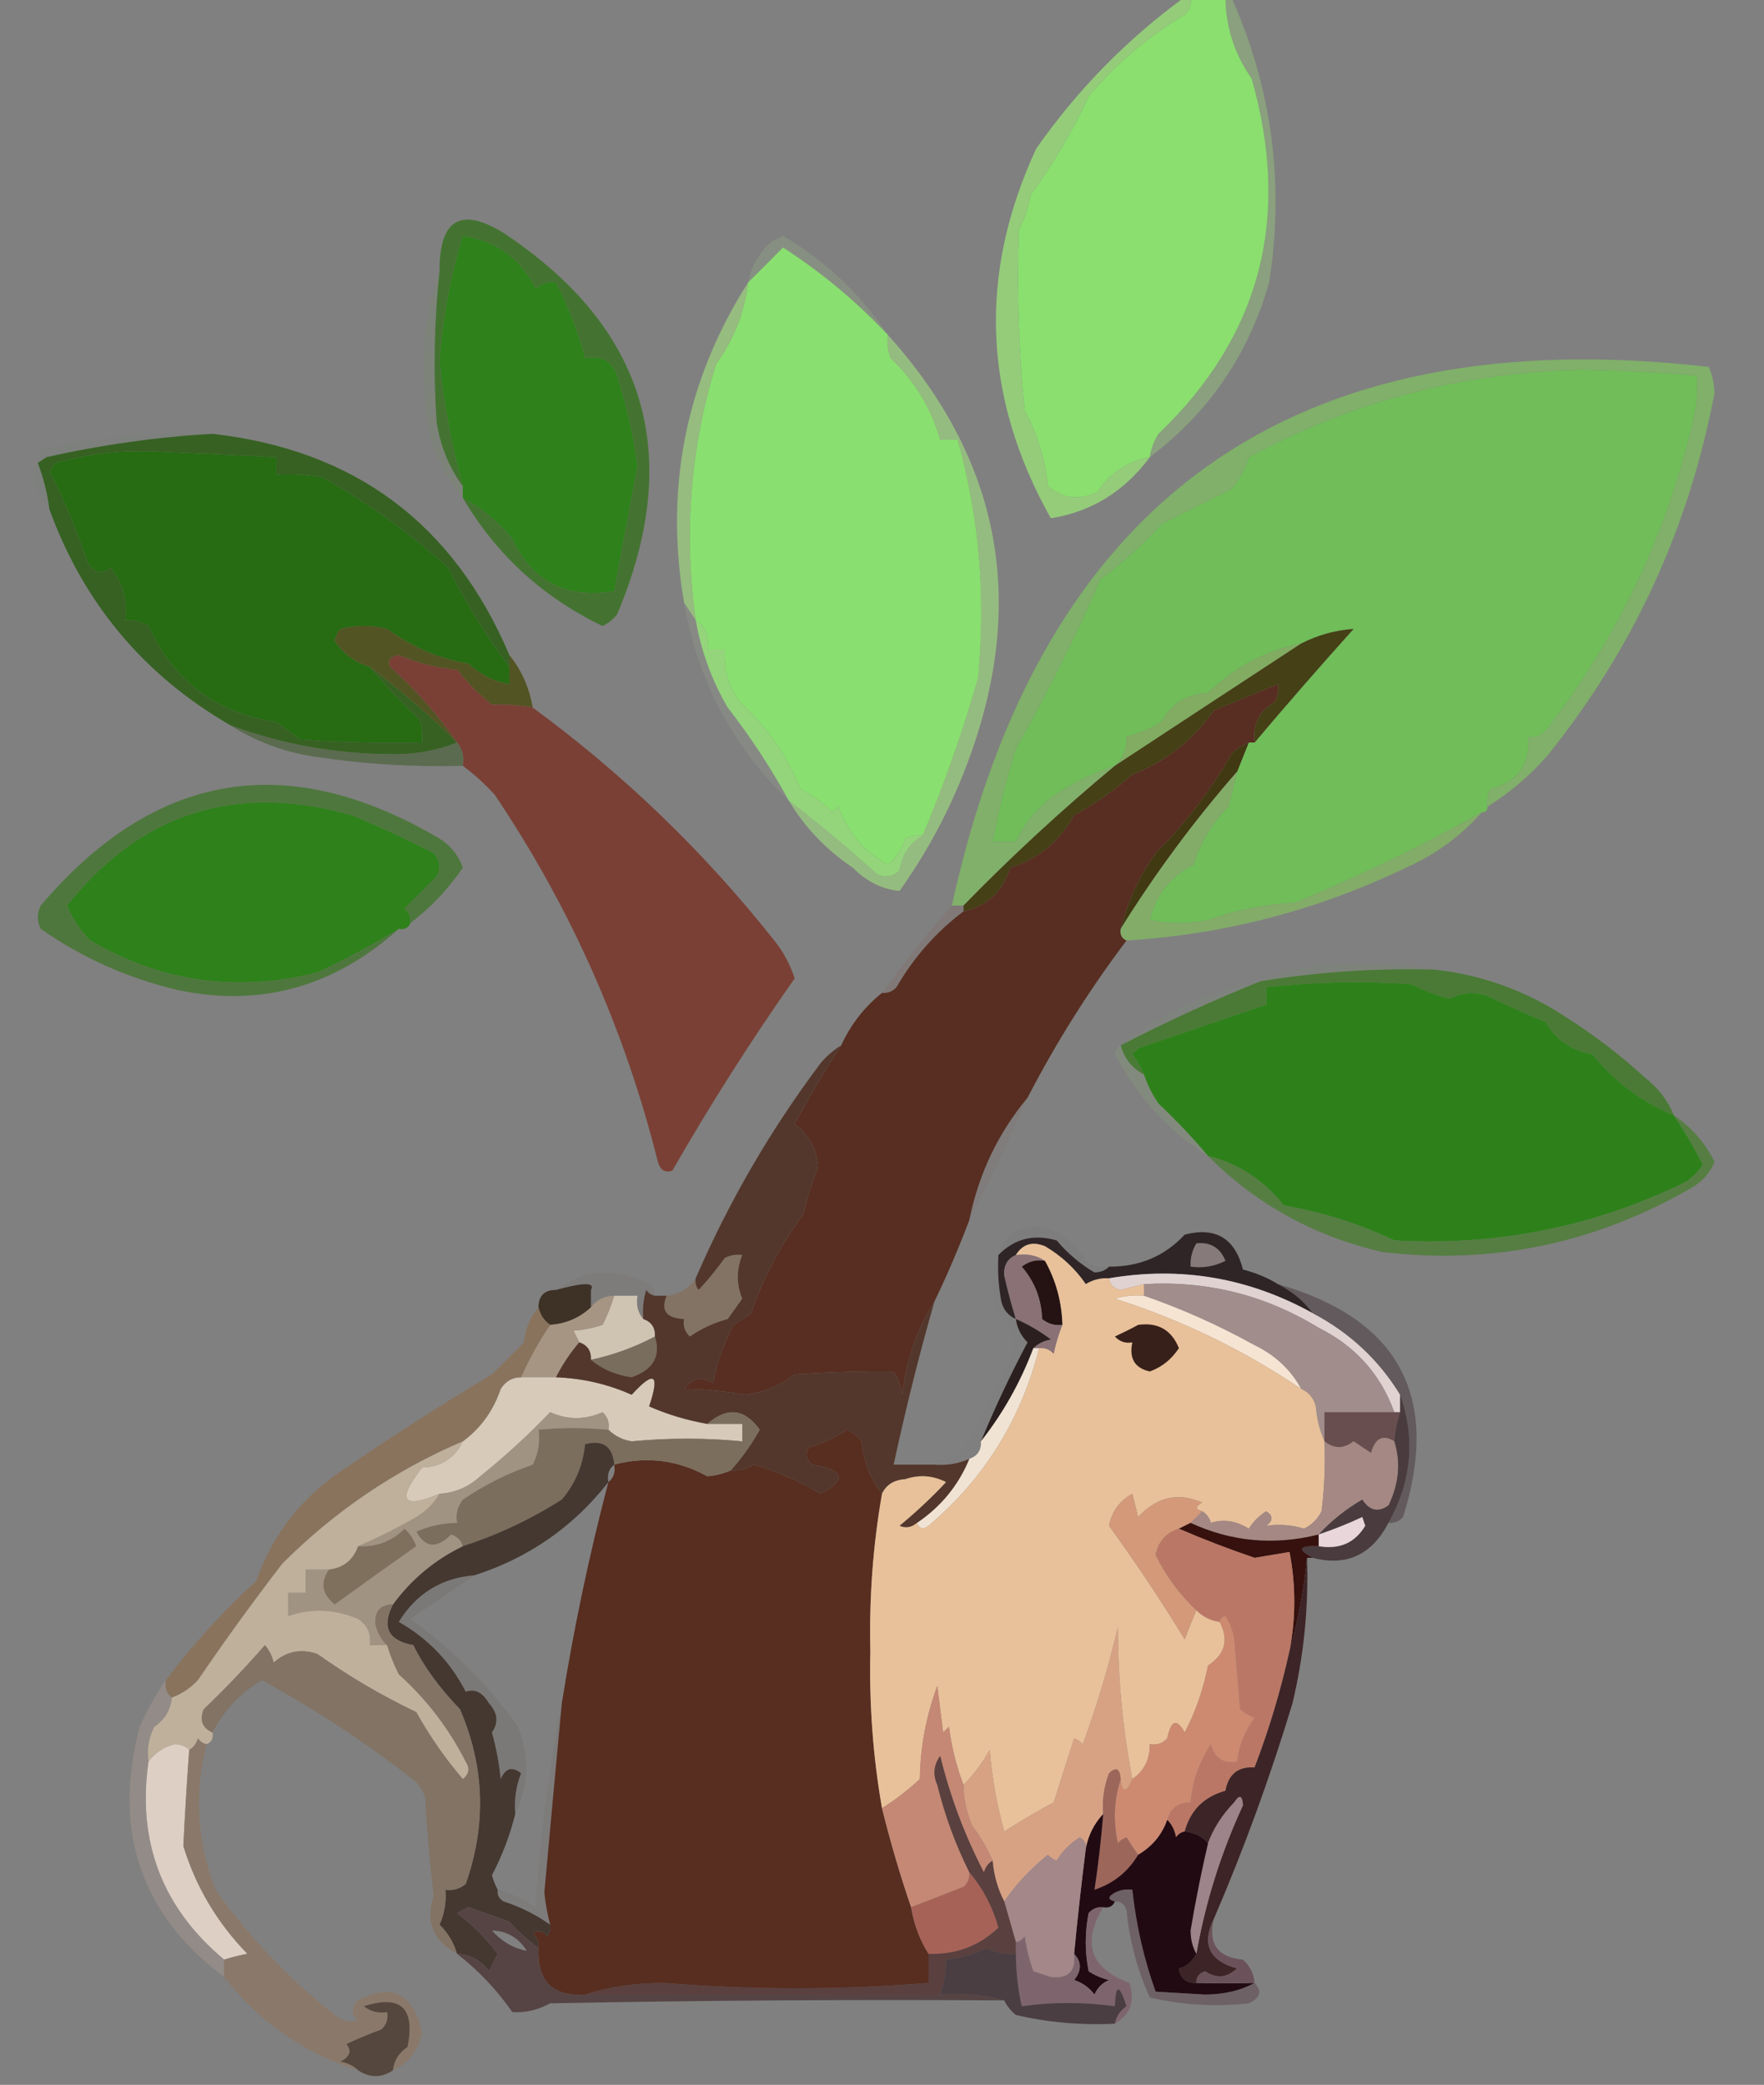 <?xml version="1.0" encoding="UTF-8"?>
<!DOCTYPE svg PUBLIC "-//W3C//DTD SVG 1.1//EN" "http://www.w3.org/Graphics/SVG/1.1/DTD/svg11.dtd">
<svg xmlns="http://www.w3.org/2000/svg" version="1.1" width="303px" height="358px" style="shape-rendering:geometricPrecision; text-rendering:geometricPrecision; image-rendering:optimizeQuality; fill-rule:evenodd; clip-rule:evenodd" xmlns:xlink="http://www.w3.org/1999/xlink">
<rect width="100%" height="100%" fill="#808080" stroke="none"/>
<g><path style="opacity:0.004" fill="#fefffe" d="M 71.5,1.5 C 72.833,2.167 72.833,2.167 71.5,1.5 Z"/></g>
<g><path style="opacity:0.004" fill="#fefffe" d="M 230.5,2.5 C 231.833,3.167 231.833,3.167 230.5,2.5 Z"/></g>
<g><path style="opacity:0.004" fill="#fefffe" d="M 284.5,6.5 C 285.833,7.167 285.833,7.167 284.5,6.5 Z"/></g>
<g><path style="opacity:0.004" fill="#fefffe" d="M 149.5,11.5 C 150.833,12.167 150.833,12.167 149.5,11.5 Z"/></g>
<g><path style="opacity:1" fill="#8adf6f" d="M 204.5,-0.5 C 206.5,-0.5 208.5,-0.5 210.5,-0.5C 210.543,4.597 212.043,9.264 215,13.5C 221.845,37.415 216.512,57.748 199,74.5C 198.209,75.745 197.709,77.078 197.5,78.5C 193.66,79.252 190.66,81.252 188.5,84.5C 185.388,85.983 182.555,85.65 180,83.5C 179.536,78.904 178.203,74.57 176,70.5C 174.959,60.179 174.625,49.846 175,39.5C 175.973,37.608 176.64,35.608 177,33.5C 180.887,28.187 184.221,22.521 187,16.5C 191.766,10.895 197.266,6.228 203.5,2.5C 204.386,1.675 204.719,0.675 204.5,-0.5 Z"/></g>
<g><path style="opacity:0.004" fill="#fefffe" d="M -0.5,13.5 C 0.833,14.167 0.833,14.167 -0.5,13.5 Z"/></g>
<g><path style="opacity:0.004" fill="#fefffe" d="M 299.5,23.5 C 300.833,24.167 300.833,24.167 299.5,23.5 Z"/></g>
<g><path style="opacity:0.471" fill="#95c37b" d="M 210.5,-0.5 C 210.833,-0.5 211.167,-0.5 211.5,-0.5C 218.503,15.187 220.669,31.52 218,48.5C 214.499,60.825 207.666,70.825 197.5,78.5C 197.709,77.078 198.209,75.745 199,74.5C 216.512,57.748 221.845,37.415 215,13.5C 212.043,9.264 210.543,4.597 210.5,-0.5 Z"/></g>
<g><path style="opacity:0.004" fill="#fefffe" d="M 242.5,35.5 C 243.833,36.167 243.833,36.167 242.5,35.5 Z"/></g>
<g><path style="opacity:0.004" fill="#fefffe" d="M 132.5,41.5 C 131.833,40.167 131.833,40.167 132.5,41.5 Z"/></g>
<g><path style="opacity:1" fill="#2e811b" d="M 79.5,85.5 C 79.5,84.833 79.5,84.167 79.5,83.5C 77.579,76.478 76.246,69.311 75.5,62C 76.03,54.649 77.363,47.482 79.5,40.5C 85.182,41.343 89.349,44.343 92,49.5C 93.011,48.663 94.178,48.33 95.5,48.5C 97.614,52.591 99.281,56.925 100.5,61.5C 103.238,60.965 105.072,61.965 106,64.5C 107.614,69.608 108.78,74.775 109.5,80C 108.134,87.16 106.801,94.327 105.5,101.5C 97.23,102.858 91.397,99.858 88,92.5C 85.584,89.577 82.75,87.243 79.5,85.5 Z"/></g>
<g><path style="opacity:0.212" fill="#a1c68b" d="M 152.5,57.5 C 147.072,51.732 141.072,46.732 134.5,42.5C 132.493,44.533 130.493,46.533 128.5,48.5C 129.063,45.705 130.396,43.372 132.5,41.5C 133.15,41.196 133.817,40.863 134.5,40.5C 141.829,44.831 147.829,50.497 152.5,57.5 Z"/></g>
<g><path style="opacity:0.004" fill="#fefffe" d="M 296.5,48.5 C 297.833,49.167 297.833,49.167 296.5,48.5 Z"/></g>
<g><path style="opacity:1" fill="#89df6f" d="M 152.5,57.5 C 152.343,58.873 152.51,60.207 153,61.5C 157.13,65.435 159.963,70.102 161.5,75.5C 162.5,75.5 163.5,75.5 164.5,75.5C 168.232,88.88 169.398,102.547 168,116.5C 165.302,125.847 162.136,134.847 158.5,143.5C 157.448,143.351 156.448,143.517 155.5,144C 154.95,145.845 153.95,147.345 152.5,148.5C 148.413,146.245 145.58,142.912 144,138.5C 143.667,138.833 143.333,139.167 143,139.5C 141.392,137.9 139.559,136.567 137.5,135.5C 135.143,129.714 131.643,124.714 127,120.5C 125.092,117.794 124.259,114.794 124.5,111.5C 123.5,111.5 122.5,111.5 121.5,111.5C 121.88,109.302 121.213,107.635 119.5,106.5C 117.388,91.566 118.555,76.9 123,62.5C 126.058,58.288 127.892,53.622 128.5,48.5C 130.493,46.533 132.493,44.533 134.5,42.5C 141.072,46.732 147.072,51.732 152.5,57.5 Z"/></g>
<g><path style="opacity:1" fill="#95cc7a" d="M 203.5,-0.5 C 203.833,-0.5 204.167,-0.5 204.5,-0.5C 204.719,0.675 204.386,1.675 203.5,2.5C 197.266,6.228 191.766,10.895 187,16.5C 184.221,22.521 180.887,28.187 177,33.5C 176.64,35.608 175.973,37.608 175,39.5C 174.625,49.846 174.959,60.179 176,70.5C 178.203,74.57 179.536,78.904 180,83.5C 182.555,85.65 185.388,85.983 188.5,84.5C 190.66,81.252 193.66,79.252 197.5,78.5C 193.162,84.373 187.496,87.873 180.5,89C 168.82,68.23 167.987,47.064 178,25.5C 185.097,15.386 193.597,6.72 203.5,-0.5 Z"/></g>
<g><path style="opacity:1" fill="#70bd59" d="M 255.5,138.5 C 255.5,139.167 255.167,139.5 254.5,139.5C 244.191,145.285 233.524,150.452 222.5,155C 217.279,155.272 212.279,156.272 207.5,158C 204.167,158.667 200.833,158.667 197.5,158C 198.51,153.657 201.01,150.49 205,148.5C 206.174,144.662 208.174,141.328 211,138.5C 211.505,136.482 212.005,134.482 212.5,132.5C 213.167,130.833 213.833,129.167 214.5,127.5C 214.833,127.5 215.167,127.5 215.5,127.5C 221.041,120.938 226.708,114.438 232.5,108C 229.394,108.206 226.394,109.039 223.5,110.5C 217.411,111.712 212.078,114.545 207.5,119C 203.864,119.15 201.197,120.816 199.5,124C 197.58,125.122 195.58,125.956 193.5,126.5C 193.608,128.514 192.942,130.18 191.5,131.5C 187.588,132.79 183.921,134.623 180.5,137C 177.834,139.145 175.834,141.645 174.5,144.5C 173.167,144.5 171.833,144.5 170.5,144.5C 171.496,139.183 172.829,133.849 174.5,128.5C 179.879,119.075 184.712,109.408 189,99.5C 192.766,96.675 196.266,93.509 199.5,90C 203.526,87.954 207.526,85.954 211.5,84C 212.866,82.4 213.866,80.567 214.5,78.5C 232.27,68.925 251.27,63.925 271.5,63.5C 278.193,63.584 284.859,63.917 291.5,64.5C 291.663,66.857 291.497,69.19 291,71.5C 286.571,91.264 278.071,109.264 265.5,125.5C 264.675,126.386 263.675,126.719 262.5,126.5C 262.876,131.296 260.709,134.296 256,135.5C 255.517,136.448 255.351,137.448 255.5,138.5 Z"/></g>
<g><path style="opacity:0.161" fill="#70955c" d="M 75.5,46.5 C 74.58,55.151 74.413,63.818 75,72.5C 75.644,76.619 77.144,80.285 79.5,83.5C 79.5,84.167 79.5,84.833 79.5,85.5C 75.371,80.707 73.205,75.041 73,68.5C 72.223,60.864 73.056,53.53 75.5,46.5 Z"/></g>
<g><path style="opacity:0.004" fill="#fefffe" d="M 44.5,73.5 C 45.833,74.167 45.833,74.167 44.5,73.5 Z"/></g>
<g><path style="opacity:1" fill="#276b13" d="M 87.5,114.5 C 87.5,115.5 87.5,116.5 87.5,117.5C 84.86,117.046 82.527,115.879 80.5,114C 75.38,113.108 70.714,111.108 66.5,108C 63.833,107.333 61.167,107.333 58.5,108C 57.978,108.561 57.645,109.228 57.5,110C 58.928,112.219 60.928,113.719 63.5,114.5C 66.101,117.604 68.934,120.604 72,123.5C 72.49,124.793 72.657,126.127 72.5,127.5C 65.492,127.666 58.492,127.5 51.5,127C 50.167,126 48.833,125 47.5,124C 37.153,122.483 29.82,116.983 25.5,107.5C 24.264,106.754 22.93,106.421 21.5,106.5C 21.938,103.107 21.105,100.107 19,97.5C 17.413,98.727 16.079,98.394 15,96.5C 13.204,91.091 11.037,85.925 8.5,81C 8.833,80.5 9.167,80 9.5,79.5C 14.869,77.982 20.369,77.315 26,77.5C 33.173,77.79 40.34,78.123 47.5,78.5C 47.5,79.5 47.5,80.5 47.5,81.5C 50.187,81.336 52.854,81.503 55.5,82C 63.198,86.354 70.364,91.521 77,97.5C 80.04,103.606 83.54,109.273 87.5,114.5 Z"/></g>
<g><path style="opacity:0.933" fill="#40722b" d="M 79.5,85.5 C 82.75,87.243 85.584,89.577 88,92.5C 91.397,99.858 97.23,102.858 105.5,101.5C 106.801,94.327 108.134,87.16 109.5,80C 108.78,74.775 107.614,69.608 106,64.5C 105.072,61.965 103.238,60.965 100.5,61.5C 99.281,56.925 97.614,52.591 95.5,48.5C 94.178,48.33 93.011,48.663 92,49.5C 89.349,44.343 85.182,41.343 79.5,40.5C 77.363,47.482 76.03,54.649 75.5,62C 76.246,69.311 77.579,76.478 79.5,83.5C 77.144,80.285 75.644,76.619 75,72.5C 74.413,63.818 74.58,55.151 75.5,46.5C 75.48,37.655 79.147,35.489 86.5,40C 111.038,56.294 117.538,78.128 106,105.5C 105.311,106.357 104.478,107.023 103.5,107.5C 93.23,102.56 85.23,95.227 79.5,85.5 Z"/></g>
<g><path style="opacity:0.09" fill="#68875c" d="M 36.5,74.5 C 27.028,75.03 17.528,76.363 8,78.5C 7.5,78.833 7,79.167 6.5,79.5C 7.482,82.096 8.149,84.762 8.5,87.5C 5.448,84.13 5.115,80.63 7.5,77C 17.061,74.977 26.727,74.143 36.5,74.5 Z"/></g>
<g><path style="opacity:0.814" fill="#9bc97f" d="M 128.5,48.5 C 127.892,53.622 126.058,58.288 123,62.5C 118.555,76.9 117.388,91.566 119.5,106.5C 118.833,105.5 118.167,104.5 117.5,103.5C 114.125,83.709 117.792,65.375 128.5,48.5 Z"/></g>
<g><path style="opacity:0.004" fill="#fefffe" d="M 290.5,98.5 C 291.833,99.167 291.833,99.167 290.5,98.5 Z"/></g>
<g><path style="opacity:1" fill="#366122" d="M 36.5,74.5 C 60.904,77.238 77.904,89.904 87.5,112.5C 87.5,113.167 87.5,113.833 87.5,114.5C 83.54,109.273 80.04,103.606 77,97.5C 70.364,91.521 63.198,86.354 55.5,82C 52.854,81.503 50.187,81.336 47.5,81.5C 47.5,80.5 47.5,79.5 47.5,78.5C 40.34,78.123 33.173,77.79 26,77.5C 20.369,77.315 14.869,77.982 9.5,79.5C 9.167,80 8.833,80.5 8.5,81C 11.037,85.925 13.204,91.091 15,96.5C 16.079,98.394 17.413,98.727 19,97.5C 21.105,100.107 21.938,103.107 21.5,106.5C 22.93,106.421 24.264,106.754 25.5,107.5C 29.82,116.983 37.153,122.483 47.5,124C 48.833,125 50.167,126 51.5,127C 58.492,127.5 65.492,127.666 72.5,127.5C 72.657,126.127 72.49,124.793 72,123.5C 68.934,120.604 66.101,117.604 63.5,114.5C 68.776,118.437 73.776,122.771 78.5,127.5C 75.095,128.88 71.428,129.546 67.5,129.5C 57.817,129.503 48.484,127.836 39.5,124.5C 24.708,115.926 14.375,103.592 8.5,87.5C 8.149,84.762 7.482,82.096 6.5,79.5C 7,79.167 7.5,78.833 8,78.5C 17.528,76.363 27.028,75.03 36.5,74.5 Z"/></g>
<g><path style="opacity:0.004" fill="#fefffe" d="M 2.5,110.5 C 3.833,111.167 3.833,111.167 2.5,110.5 Z"/></g>
<g><path style="opacity:1" fill="#535423" d="M 87.5,114.5 C 87.5,113.833 87.5,113.167 87.5,112.5C 89.592,115.088 90.925,118.088 91.5,121.5C 89.319,121.086 86.985,120.919 84.5,121C 82.289,119.279 80.289,117.279 78.5,115C 75.02,114.699 71.687,113.865 68.5,112.5C 67.068,112.733 66.568,113.4 67,114.5C 71.436,118.428 75.269,122.761 78.5,127.5C 73.776,122.771 68.776,118.437 63.5,114.5C 60.928,113.719 58.928,112.219 57.5,110C 57.645,109.228 57.978,108.561 58.5,108C 61.167,107.333 63.833,107.333 66.5,108C 70.714,111.108 75.38,113.108 80.5,114C 82.527,115.879 84.86,117.046 87.5,117.5C 87.5,116.5 87.5,115.5 87.5,114.5 Z"/></g>
<g><path style="opacity:0.133" fill="#b4cf9f" d="M 117.5,103.5 C 118.167,104.5 118.833,105.5 119.5,106.5C 120.461,111.889 122.294,116.889 125,121.5C 128.963,126.606 132.463,131.939 135.5,137.5C 125.851,128.208 119.851,116.874 117.5,103.5 Z"/></g>
<g><path style="opacity:1" fill="#80b069" d="M 255.5,138.5 C 255.351,137.448 255.517,136.448 256,135.5C 260.709,134.296 262.876,131.296 262.5,126.5C 263.675,126.719 264.675,126.386 265.5,125.5C 278.071,109.264 286.571,91.264 291,71.5C 291.497,69.19 291.663,66.857 291.5,64.5C 284.859,63.917 278.193,63.584 271.5,63.5C 251.27,63.925 232.27,68.925 214.5,78.5C 213.866,80.567 212.866,82.4 211.5,84C 207.526,85.954 203.526,87.954 199.5,90C 196.266,93.509 192.766,96.675 189,99.5C 184.712,109.408 179.879,119.075 174.5,128.5C 172.829,133.849 171.496,139.183 170.5,144.5C 171.833,144.5 173.167,144.5 174.5,144.5C 175.834,141.645 177.834,139.145 180.5,137C 183.921,134.623 187.588,132.79 191.5,131.5C 182.412,139.044 173.745,147.044 165.5,155.5C 164.833,155.5 164.167,155.5 163.5,155.5C 178.761,85.67 222.094,54.837 293.5,63C 294.116,64.4 294.449,65.9 294.5,67.5C 290.117,90.594 280.617,111.261 266,129.5C 262.928,133.078 259.428,136.078 255.5,138.5 Z"/></g>
<g><path style="opacity:1" fill="#81ac61" d="M 223.5,110.5 C 212.853,117.471 202.187,124.471 191.5,131.5C 192.942,130.18 193.608,128.514 193.5,126.5C 195.58,125.956 197.58,125.122 199.5,124C 201.197,120.816 203.864,119.15 207.5,119C 212.078,114.545 217.411,111.712 223.5,110.5 Z"/></g>
<g><path style="opacity:1" fill="#94d57c" d="M 119.5,106.5 C 121.213,107.635 121.88,109.302 121.5,111.5C 122.5,111.5 123.5,111.5 124.5,111.5C 124.259,114.794 125.092,117.794 127,120.5C 131.643,124.714 135.143,129.714 137.5,135.5C 139.559,136.567 141.392,137.9 143,139.5C 143.333,139.167 143.667,138.833 144,138.5C 145.58,142.912 148.413,146.245 152.5,148.5C 153.95,147.345 154.95,145.845 155.5,144C 156.448,143.517 157.448,143.351 158.5,143.5C 156.27,144.775 154.937,146.775 154.5,149.5C 153.277,150.614 151.944,150.781 150.5,150C 145.617,145.587 140.617,141.42 135.5,137.5C 132.463,131.939 128.963,126.606 125,121.5C 122.294,116.889 120.461,111.889 119.5,106.5 Z"/></g>
<g><path style="opacity:0.667" fill="#486137" d="M 39.5,124.5 C 48.484,127.836 57.817,129.503 67.5,129.5C 71.428,129.546 75.095,128.88 78.5,127.5C 79.434,128.568 79.768,129.901 79.5,131.5C 71.12,131.738 62.786,131.238 54.5,130C 49.005,129.227 44.005,127.394 39.5,124.5 Z"/></g>
<g><path style="opacity:0.004" fill="#fefffe" d="M 278.5,129.5 C 279.833,130.167 279.833,130.167 278.5,129.5 Z"/></g>
<g><path style="opacity:0.827" fill="#9ac980" d="M 152.5,57.5 C 172.058,79.182 176.558,103.848 166,131.5C 163.072,139.191 159.239,146.358 154.5,153C 151.458,152.673 148.791,151.34 146.5,149C 141.955,145.956 138.289,142.123 135.5,137.5C 140.617,141.42 145.617,145.587 150.5,150C 151.944,150.781 153.277,150.614 154.5,149.5C 154.937,146.775 156.27,144.775 158.5,143.5C 162.136,134.847 165.302,125.847 168,116.5C 169.398,102.547 168.232,88.88 164.5,75.5C 163.5,75.5 162.5,75.5 161.5,75.5C 159.963,70.102 157.13,65.435 153,61.5C 152.51,60.207 152.343,58.873 152.5,57.5 Z"/></g>
<g><path style="opacity:1" fill="#454016" d="M 215.5,127.5 C 215.092,124.401 216.259,122.067 219,120.5C 219.483,119.552 219.649,118.552 219.5,117.5C 215.855,118.987 212.189,120.487 208.5,122C 204.917,127.116 200.25,130.782 194.5,133C 191.443,135.723 188.11,138.056 184.5,140C 181.991,144.518 178.324,147.518 173.5,149C 172.278,153.056 169.611,155.556 165.5,156.5C 165.5,156.167 165.5,155.833 165.5,155.5C 173.745,147.044 182.412,139.044 191.5,131.5C 202.187,124.471 212.853,117.471 223.5,110.5C 226.394,109.039 229.394,108.206 232.5,108C 226.708,114.438 221.041,120.938 215.5,127.5 Z"/></g>
<g><path style="opacity:1" fill="#413912" d="M 214.5,127.5 C 213.833,129.167 213.167,130.833 212.5,132.5C 205.102,140.965 198.435,149.965 192.5,159.5C 193.695,154.778 195.695,150.445 198.5,146.5C 203.6,141.403 207.933,135.736 211.5,129.5C 212.357,128.575 213.357,127.908 214.5,127.5 Z"/></g>
<g><path style="opacity:0.004" fill="#fefffe" d="M 65.5,134.5 C 66.833,135.167 66.833,135.167 65.5,134.5 Z"/></g>
<g><path style="opacity:0.004" fill="#fefffe" d="M 80.5,137.5 C 81.833,138.167 81.833,138.167 80.5,137.5 Z"/></g>
<g><path style="opacity:1" fill="#2f811b" d="M 70.5,158.5 C 70.158,159.338 69.492,159.672 68.5,159.5C 64.015,162.244 59.348,164.744 54.5,167C 40.636,170.461 27.636,168.628 15.5,161.5C 13.774,159.772 12.441,157.772 11.5,155.5C 24.249,139.503 40.582,134.336 60.5,140C 65.292,141.975 69.959,144.142 74.5,146.5C 75.614,147.723 75.781,149.056 75,150.5C 73.167,152.333 71.333,154.167 69.5,156C 70.252,156.671 70.586,157.504 70.5,158.5 Z"/></g>
<g><path style="opacity:0.882" fill="#487635" d="M 70.5,158.5 C 70.586,157.504 70.252,156.671 69.5,156C 71.333,154.167 73.167,152.333 75,150.5C 75.781,149.056 75.614,147.723 74.5,146.5C 69.959,144.142 65.292,141.975 60.5,140C 40.582,134.336 24.249,139.503 11.5,155.5C 12.441,157.772 13.774,159.772 15.5,161.5C 27.636,168.628 40.636,170.461 54.5,167C 59.348,164.744 64.015,162.244 68.5,159.5C 57.378,169.498 44.711,172.998 30.5,170C 21.971,167.984 14.138,164.484 7,159.5C 6.333,158.167 6.333,156.833 7,155.5C 26.566,132.455 49.399,128.621 75.5,144C 77.412,145.2 78.745,146.867 79.5,149C 76.999,152.667 73.999,155.834 70.5,158.5 Z"/></g>
<g><path style="opacity:1" fill="#7a4035" d="M 91.5,121.5 C 107.116,132.948 120.949,146.282 133,161.5C 134.555,163.443 135.722,165.61 136.5,168C 128.994,178.678 121.994,189.678 115.5,201C 114.256,201.456 113.423,200.956 113,199.5C 107.343,176.86 98.01,155.86 85,136.5C 83.296,134.627 81.463,132.96 79.5,131.5C 79.768,129.901 79.434,128.568 78.5,127.5C 75.269,122.761 71.436,118.428 67,114.5C 66.568,113.4 67.068,112.733 68.5,112.5C 71.687,113.865 75.02,114.699 78.5,115C 80.289,117.279 82.289,119.279 84.5,121C 86.985,120.919 89.319,121.086 91.5,121.5 Z"/></g>
<g><path style="opacity:1" fill="#83ac68" d="M 212.5,132.5 C 212.005,134.482 211.505,136.482 211,138.5C 208.174,141.328 206.174,144.662 205,148.5C 201.01,150.49 198.51,153.657 197.5,158C 200.833,158.667 204.167,158.667 207.5,158C 212.279,156.272 217.279,155.272 222.5,155C 233.524,150.452 244.191,145.285 254.5,139.5C 250.91,143.576 246.577,146.743 241.5,149C 226.324,156.294 210.324,160.461 193.5,161.5C 192.662,161.158 192.328,160.492 192.5,159.5C 198.435,149.965 205.102,140.965 212.5,132.5 Z"/></g>
<g><path style="opacity:0.212" fill="#82625a" d="M 163.5,155.5 C 164.167,155.5 164.833,155.5 165.5,155.5C 165.5,155.833 165.5,156.167 165.5,156.5C 160.818,160.02 156.984,164.353 154,169.5C 153.329,170.252 152.496,170.586 151.5,170.5C 155.26,165.317 159.26,160.317 163.5,155.5 Z"/></g>
<g><path style="opacity:1" fill="#572e21" d="M 215.5,127.5 C 215.167,127.5 214.833,127.5 214.5,127.5C 213.357,127.908 212.357,128.575 211.5,129.5C 207.933,135.736 203.6,141.403 198.5,146.5C 195.695,150.445 193.695,154.778 192.5,159.5C 192.328,160.492 192.662,161.158 193.5,161.5C 187.083,169.994 181.417,178.994 176.5,188.5C 171.435,194.597 168.101,201.597 166.5,209.5C 164.676,214.325 162.676,218.992 160.5,223.5C 157.492,228.276 155.659,233.61 155,239.5C 154.781,238.062 154.281,236.729 153.5,235.5C 148.006,235.451 142.339,235.617 136.5,236C 134.01,237.943 131.177,239.109 128,239.5C 123.992,238.824 120.492,238.491 117.5,238.5C 118.935,236.599 120.602,236.266 122.5,237.5C 123.047,234.269 124.214,230.936 126,227.5C 127,226.833 128,226.167 129,225.5C 131.116,219.379 134.116,213.712 138,208.5C 138.642,205.723 139.476,203.056 140.5,200.5C 140.338,197.341 139.005,194.841 136.5,193C 139.006,188.345 141.673,183.845 144.5,179.5C 146.111,175.949 148.444,172.949 151.5,170.5C 152.496,170.586 153.329,170.252 154,169.5C 156.984,164.353 160.818,160.02 165.5,156.5C 169.611,155.556 172.278,153.056 173.5,149C 178.324,147.518 181.991,144.518 184.5,140C 188.11,138.056 191.443,135.723 194.5,133C 200.25,130.782 204.917,127.116 208.5,122C 212.189,120.487 215.855,118.987 219.5,117.5C 219.649,118.552 219.483,119.552 219,120.5C 216.259,122.067 215.092,124.401 215.5,127.5 Z"/></g>
<g><path style="opacity:0.165" fill="#6e945c" d="M 246.5,166.5 C 236.416,166.223 226.416,166.89 216.5,168.5C 219.258,167.239 222.258,166.406 225.5,166C 232.679,165.179 239.679,165.345 246.5,166.5 Z"/></g>
<g><path style="opacity:0.004" fill="#fefffe" d="M 200.5,168.5 C 201.833,169.167 201.833,169.167 200.5,168.5 Z"/></g>
<g><path style="opacity:0.004" fill="#fefffe" d="M 203.5,168.5 C 204.833,169.167 204.833,169.167 203.5,168.5 Z"/></g>
<g><path style="opacity:1" fill="#2e811a" d="M 287.5,191.5 C 289.327,194.179 290.994,197.012 292.5,200C 291.728,201.221 290.728,202.221 289.5,203C 273.745,210.684 257.078,214.018 239.5,213C 233.433,210.132 227.099,208.132 220.5,207C 217.074,202.63 212.741,199.797 207.5,198.5C 204.893,195.39 202.06,192.39 199,189.5C 197.906,187.922 197.072,186.255 196.5,184.5C 195.972,183.279 195.305,182.113 194.5,181C 194.833,180.667 195.167,180.333 195.5,180C 202.871,177.494 210.204,174.994 217.5,172.5C 217.5,171.5 217.5,170.5 217.5,169.5C 225.818,168.593 234.151,168.427 242.5,169C 244.553,170.08 246.72,170.914 249,171.5C 251.064,170.409 253.231,170.242 255.5,171C 258.757,172.589 262.09,174.089 265.5,175.5C 267.26,178.555 269.927,180.388 273.5,181C 277.341,185.738 282.008,189.238 287.5,191.5 Z"/></g>
<g><path style="opacity:0.125" fill="#7a986b" d="M 216.5,168.5 C 208.374,171.77 200.374,175.437 192.5,179.5C 199.52,173.927 207.52,170.26 216.5,168.5 Z"/></g>
<g><path style="opacity:0.898" fill="#44792d" d="M 246.5,166.5 C 254.859,167.453 262.526,170.287 269.5,175C 274.118,177.95 278.452,181.284 282.5,185C 284.79,186.777 286.457,188.944 287.5,191.5C 282.008,189.238 277.341,185.738 273.5,181C 269.927,180.388 267.26,178.555 265.5,175.5C 262.09,174.089 258.757,172.589 255.5,171C 253.231,170.242 251.064,170.409 249,171.5C 246.72,170.914 244.553,170.08 242.5,169C 234.151,168.427 225.818,168.593 217.5,169.5C 217.5,170.5 217.5,171.5 217.5,172.5C 210.204,174.994 202.871,177.494 195.5,180C 195.167,180.333 194.833,180.667 194.5,181C 195.305,182.113 195.972,183.279 196.5,184.5C 194.469,183.461 193.136,181.795 192.5,179.5C 200.374,175.437 208.374,171.77 216.5,168.5C 226.416,166.89 236.416,166.223 246.5,166.5 Z"/></g>
<g><path style="opacity:0.004" fill="#fefffe" d="M -0.5,185.5 C 0.833,186.167 0.833,186.167 -0.5,185.5 Z"/></g>
<g><path style="opacity:0.318" fill="#87a27a" d="M 192.5,179.5 C 193.136,181.795 194.469,183.461 196.5,184.5C 197.072,186.255 197.906,187.922 199,189.5C 202.06,192.39 204.893,195.39 207.5,198.5C 200.601,194.101 195.268,188.268 191.5,181C 191.57,180.235 191.903,179.735 192.5,179.5 Z"/></g>
<g><path style="opacity:0.129" fill="#886665" d="M 176.5,188.5 C 173.403,195.691 170.07,202.691 166.5,209.5C 168.101,201.597 171.435,194.597 176.5,188.5 Z"/></g>
<g><path style="opacity:0.004" fill="#fefffe" d="M 179.5,199.5 C 180.833,200.167 180.833,200.167 179.5,199.5 Z"/></g>
<g><path style="opacity:0.004" fill="#fefffe" d="M 20.5,203.5 C 21.833,204.167 21.833,204.167 20.5,203.5 Z"/></g>
<g><path style="opacity:0.004" fill="#fefffe" d="M 65.5,206.5 C 66.833,207.167 66.833,207.167 65.5,206.5 Z"/></g>
<g><path style="opacity:0.905" fill="#527e3d" d="M 287.5,191.5 C 290.527,193.529 292.86,196.196 294.5,199.5C 293.695,201.472 292.361,202.972 290.5,204C 273.976,213.551 256.309,217.217 237.5,215C 225.807,212.326 215.807,206.826 207.5,198.5C 212.741,199.797 217.074,202.63 220.5,207C 227.099,208.132 233.433,210.132 239.5,213C 257.078,214.018 273.745,210.684 289.5,203C 290.728,202.221 291.728,201.221 292.5,200C 290.994,197.012 289.327,194.179 287.5,191.5 Z"/></g>
<g><path style="opacity:0.004" fill="#fefffe" d="M 278.5,214.5 C 279.833,215.167 279.833,215.167 278.5,214.5 Z"/></g>
<g><path style="opacity:0.169" fill="#7a7076" d="M 190.5,217.5 C 189.903,218.139 189.07,218.472 188,218.5C 185.575,217.084 183.409,215.25 181.5,213C 177.579,211.861 174.246,212.695 171.5,215.5C 172.537,212.234 174.87,210.567 178.5,210.5C 182.013,211.344 184.68,213.344 186.5,216.5C 187.689,217.429 189.022,217.762 190.5,217.5 Z"/></g>
<g><path style="opacity:0.004" fill="#fefffe" d="M 35.5,217.5 C 36.833,218.167 36.833,218.167 35.5,217.5 Z"/></g>
<g><path style="opacity:1" fill="#251313" d="M 179.5,216.5 C 181.375,219.848 182.375,223.514 182.5,227.5C 181.178,227.67 180.011,227.337 179,226.5C 178.884,223.068 177.717,220.068 175.5,217.5C 176.689,216.571 178.022,216.238 179.5,216.5 Z"/></g>
<g><path style="opacity:1" fill="#2f2527" d="M 219.5,220.5 C 221.941,221.709 223.941,223.376 225.5,225.5C 214.519,219.408 202.852,217.408 190.5,219.5C 189.07,219.421 187.736,219.754 186.5,220.5C 184.67,217.839 182.337,215.672 179.5,214C 177.326,213.123 175.659,213.623 174.5,215.5C 173.053,216.134 172.387,217.301 172.5,219C 173.071,221.544 173.738,224.044 174.5,226.5C 173.21,225.942 172.377,224.942 172,223.5C 171.503,220.854 171.336,218.187 171.5,215.5C 174.246,212.695 177.579,211.861 181.5,213C 183.409,215.25 185.575,217.084 188,218.5C 189.07,218.472 189.903,218.139 190.5,217.5C 195.721,217.538 200.055,215.705 203.5,212C 208.81,210.635 212.144,212.635 213.5,218C 215.723,218.566 217.723,219.4 219.5,220.5 Z"/></g>
<g><path style="opacity:1" fill="#877a7a" d="M 205.5,213.5 C 207.912,213.244 209.579,214.244 210.5,216.5C 208.604,217.466 206.604,217.799 204.5,217.5C 204.433,216.041 204.766,214.708 205.5,213.5 Z"/></g>
<g><path style="opacity:0.141" fill="#716562" d="M 112.5,222.5 C 111.883,222.389 111.383,222.056 111,221.5C 110.506,223.134 110.34,224.801 110.5,226.5C 109.566,225.432 109.232,224.099 109.5,222.5C 108.167,222.5 106.833,222.5 105.5,222.5C 103.801,222.527 102.467,223.194 101.5,224.5C 101.5,223.5 101.5,222.5 101.5,221.5C 102.286,220.185 100.286,220.185 95.5,221.5C 100.084,218.094 105.084,217.594 110.5,220C 111.756,220.417 112.423,221.25 112.5,222.5 Z"/></g>
<g><path style="opacity:1" fill="#3e3126" d="M 101.5,224.5 C 99.54,226.312 97.206,227.312 94.5,227.5C 93.449,226.778 92.782,225.778 92.5,224.5C 92.5,222.5 93.5,221.5 95.5,221.5C 100.286,220.185 102.286,220.185 101.5,221.5C 101.5,222.5 101.5,223.5 101.5,224.5 Z"/></g>
<g><path style="opacity:1" fill="#837365" d="M 114.5,222.5 C 116.674,222.25 118.341,221.25 119.5,219.5C 119.369,220.239 119.536,220.906 120,221.5C 121.62,219.759 123.12,217.925 124.5,216C 125.448,215.517 126.448,215.351 127.5,215.5C 126.483,218.027 126.483,220.527 127.5,223C 126.66,224.171 125.827,225.338 125,226.5C 122.657,227.127 120.49,228.127 118.5,229.5C 117.614,228.675 117.281,227.675 117.5,226.5C 114.45,226.354 113.45,225.02 114.5,222.5 Z"/></g>
<g><path style="opacity:1" fill="#897176" d="M 174.5,215.5 C 176.415,215.216 178.081,215.549 179.5,216.5C 178.022,216.238 176.689,216.571 175.5,217.5C 177.717,220.068 178.884,223.068 179,226.5C 180.011,227.337 181.178,227.67 182.5,227.5C 181.852,229.086 181.352,230.753 181,232.5C 180.329,231.748 179.496,231.414 178.5,231.5C 178.167,231.5 177.833,231.5 177.5,231.5C 178.263,230.732 179.263,230.232 180.5,230C 178.595,228.579 176.595,227.412 174.5,226.5C 173.738,224.044 173.071,221.544 172.5,219C 172.387,217.301 173.053,216.134 174.5,215.5 Z"/></g>
<g><path style="opacity:1" fill="#e0d2d1" d="M 225.5,225.5 C 231.834,228.837 236.834,233.504 240.5,239.5C 240.5,240.5 240.5,241.5 240.5,242.5C 240.167,242.5 239.833,242.5 239.5,242.5C 237.136,235.966 232.802,231.132 226.5,228C 217.322,222.372 207.322,219.872 196.5,220.5C 195.183,220.821 193.849,221.154 192.5,221.5C 191.287,221.253 190.62,220.586 190.5,219.5C 202.852,217.408 214.519,219.408 225.5,225.5 Z"/></g>
<g><path style="opacity:0.004" fill="#fefffe" d="M 53.5,225.5 C 54.833,226.167 54.833,226.167 53.5,225.5 Z"/></g>
<g><path style="opacity:1" fill="#a18d8b" d="M 196.5,220.5 C 207.322,219.872 217.322,222.372 226.5,228C 232.802,231.132 237.136,235.966 239.5,242.5C 235.5,242.5 231.5,242.5 227.5,242.5C 227.5,244.167 227.5,245.833 227.5,247.5C 226.691,245.708 226.191,243.708 226,241.5C 225.623,240.058 224.79,239.058 223.5,238.5C 221.709,235.213 219.042,232.713 215.5,231C 209.377,227.603 203.044,224.77 196.5,222.5C 196.5,221.833 196.5,221.167 196.5,220.5 Z"/></g>
<g><path style="opacity:0.016" fill="#7f7477" d="M 171.5,215.5 C 171.336,218.187 171.503,220.854 172,223.5C 172.377,224.942 173.21,225.942 174.5,226.5C 174.703,228.044 175.37,229.378 176.5,230.5C 173.549,236.068 170.882,241.734 168.5,247.5C 168.573,249.027 167.906,250.027 166.5,250.5C 164.621,251.341 162.621,251.675 160.5,251.5C 161.878,250.766 163.378,250.099 165,249.5C 168.557,243.552 171.724,237.386 174.5,231C 173.722,228.61 172.555,226.443 171,224.5C 170.195,221.304 170.362,218.304 171.5,215.5 Z"/></g>
<g><path style="opacity:1" fill="#f6e4d3" d="M 196.5,222.5 C 203.044,224.77 209.377,227.603 215.5,231C 219.042,232.713 221.709,235.213 223.5,238.5C 213.626,231.817 202.959,226.65 191.5,223C 193.134,222.506 194.801,222.34 196.5,222.5 Z"/></g>
<g><path style="opacity:0.698" fill="#554a4d" d="M 219.5,220.5 C 240.328,226.482 247.495,239.815 241,260.5C 240.329,261.252 239.496,261.586 238.5,261.5C 242.481,254.335 243.148,247.002 240.5,239.5C 236.834,233.504 231.834,228.837 225.5,225.5C 223.941,223.376 221.941,221.709 219.5,220.5 Z"/></g>
<g><path style="opacity:1" fill="#cfc3b2" d="M 105.5,222.5 C 106.833,222.5 108.167,222.5 109.5,222.5C 109.232,224.099 109.566,225.432 110.5,226.5C 111.906,226.973 112.573,227.973 112.5,229.5C 108.996,231.353 105.329,232.686 101.5,233.5C 101.573,231.973 100.906,230.973 99.5,230.5C 99.196,229.85 98.863,229.183 98.5,228.5C 100.098,228.39 101.765,228.057 103.5,227.5C 104.322,225.861 104.989,224.195 105.5,222.5 Z"/></g>
<g><path style="opacity:0.004" fill="#fefffe" d="M 257.5,231.5 C 258.833,232.167 258.833,232.167 257.5,231.5 Z"/></g>
<g><path style="opacity:0.004" fill="#fefffe" d="M 50.5,233.5 C 51.833,234.167 51.833,234.167 50.5,233.5 Z"/></g>
<g><path style="opacity:1" fill="#a69582" d="M 105.5,222.5 C 104.989,224.195 104.322,225.861 103.5,227.5C 101.765,228.057 100.098,228.39 98.5,228.5C 98.863,229.183 99.196,229.85 99.5,230.5C 97.972,232.279 96.638,234.279 95.5,236.5C 93.5,236.5 91.5,236.5 89.5,236.5C 90.973,233.204 92.64,230.204 94.5,227.5C 97.206,227.312 99.54,226.312 101.5,224.5C 102.467,223.194 103.801,222.527 105.5,222.5 Z"/></g>
<g><path style="opacity:1" fill="#796d5e" d="M 112.5,229.5 C 113.545,232.865 112.211,235.199 108.5,236.5C 105.762,236.113 103.428,235.113 101.5,233.5C 105.329,232.686 108.996,231.353 112.5,229.5 Z"/></g>
<g><path style="opacity:0.953" fill="#271b1b" d="M 174.5,226.5 C 176.595,227.412 178.595,228.579 180.5,230C 179.263,230.232 178.263,230.732 177.5,231.5C 175.298,237.348 172.298,242.681 168.5,247.5C 170.882,241.734 173.549,236.068 176.5,230.5C 175.37,229.378 174.703,228.044 174.5,226.5 Z"/></g>
<g><path style="opacity:1" fill="#f0e3d3" d="M 177.5,231.5 C 177.833,231.5 178.167,231.5 178.5,231.5C 175.375,243.775 169.041,253.942 159.5,262C 158.563,262.692 157.897,262.525 157.5,261.5C 161.628,258.71 164.628,255.043 166.5,250.5C 167.906,250.027 168.573,249.027 168.5,247.5C 172.298,242.681 175.298,237.348 177.5,231.5 Z"/></g>
<g><path style="opacity:1" fill="#d7cab9" d="M 89.5,236.5 C 91.5,236.5 93.5,236.5 95.5,236.5C 100.093,236.674 104.426,237.674 108.5,239.5C 112.387,235.243 113.387,235.91 111.5,241.5C 114.659,242.885 117.992,243.885 121.5,244.5C 123.5,244.5 125.5,244.5 127.5,244.5C 127.5,245.5 127.5,246.5 127.5,247.5C 121.129,246.893 114.796,246.893 108.5,247.5C 106.927,247.248 105.594,246.582 104.5,245.5C 104.719,244.325 104.386,243.325 103.5,242.5C 100.5,243.833 97.5,243.833 94.5,242.5C 90.707,246.453 86.707,250.119 82.5,253.5C 80.488,255.341 78.155,256.341 75.5,256.5C 69.101,259.191 68.101,257.691 72.5,252C 75.768,251.89 78.101,250.39 79.5,247.5C 82.549,245.263 84.716,242.263 86,238.5C 86.816,237.177 87.983,236.511 89.5,236.5 Z"/></g>
<g><path style="opacity:1" fill="#694e4f" d="M 239.5,242.5 C 239.833,242.5 240.167,242.5 240.5,242.5C 239.962,244.117 239.629,245.784 239.5,247.5C 237.551,246.275 236.218,246.942 235.5,249.5C 234.5,248.833 233.5,248.167 232.5,247.5C 230.801,248.815 229.135,248.815 227.5,247.5C 227.5,245.833 227.5,244.167 227.5,242.5C 231.5,242.5 235.5,242.5 239.5,242.5 Z"/></g>
<g><path style="opacity:1" fill="#53372c" d="M 144.5,179.5 C 141.673,183.845 139.006,188.345 136.5,193C 139.005,194.841 140.338,197.341 140.5,200.5C 139.476,203.056 138.642,205.723 138,208.5C 134.116,213.712 131.116,219.379 129,225.5C 128,226.167 127,226.833 126,227.5C 124.214,230.936 123.047,234.269 122.5,237.5C 120.602,236.266 118.935,236.599 117.5,238.5C 120.492,238.491 123.992,238.824 128,239.5C 131.177,239.109 134.01,237.943 136.5,236C 142.339,235.617 148.006,235.451 153.5,235.5C 154.281,236.729 154.781,238.062 155,239.5C 155.659,233.61 157.492,228.276 160.5,223.5C 157.857,232.738 155.524,242.071 153.5,251.5C 155.833,251.5 158.167,251.5 160.5,251.5C 162.621,251.675 164.621,251.341 166.5,250.5C 164.628,255.043 161.628,258.71 157.5,261.5C 156.577,262.303 155.577,262.47 154.5,262C 157.344,259.655 160.01,257.155 162.5,254.5C 160.235,253.353 157.902,253.186 155.5,254C 153.563,254.122 152.23,254.955 151.5,256.5C 149.537,254.033 148.371,251.033 148,247.5C 147.311,246.643 146.478,245.977 145.5,245.5C 143.51,246.873 141.343,247.873 139,248.5C 138.251,249.635 138.417,250.635 139.5,251.5C 145.005,252.405 145.505,254.072 141,256.5C 137.371,254.382 133.538,252.715 129.5,251.5C 128.264,252.246 126.93,252.579 125.5,252.5C 127.39,250.41 129.057,248.077 130.5,245.5C 127.898,241.873 124.898,241.539 121.5,244.5C 117.992,243.885 114.659,242.885 111.5,241.5C 113.387,235.91 112.387,235.243 108.5,239.5C 104.426,237.674 100.093,236.674 95.5,236.5C 96.638,234.279 97.972,232.279 99.5,230.5C 100.906,230.973 101.573,231.973 101.5,233.5C 103.428,235.113 105.762,236.113 108.5,236.5C 112.211,235.199 113.545,232.865 112.5,229.5C 112.573,227.973 111.906,226.973 110.5,226.5C 110.34,224.801 110.506,223.134 111,221.5C 111.383,222.056 111.883,222.389 112.5,222.5C 113.167,222.5 113.833,222.5 114.5,222.5C 113.45,225.02 114.45,226.354 117.5,226.5C 117.281,227.675 117.614,228.675 118.5,229.5C 120.49,228.127 122.657,227.127 125,226.5C 125.827,225.338 126.66,224.171 127.5,223C 126.483,220.527 126.483,218.027 127.5,215.5C 126.448,215.351 125.448,215.517 124.5,216C 123.12,217.925 121.62,219.759 120,221.5C 119.536,220.906 119.369,220.239 119.5,219.5C 125.214,206.294 132.381,193.961 141,182.5C 142.039,181.29 143.206,180.29 144.5,179.5 Z"/></g>
<g><path style="opacity:1" fill="#572e20" d="M 151.5,256.5 C 149.95,265.371 149.283,274.371 149.5,283.5C 149.284,292.604 149.951,301.604 151.5,310.5C 152.949,316.352 154.615,322.018 156.5,327.5C 156.98,330.443 157.98,333.11 159.5,335.5C 159.5,337.167 159.5,338.833 159.5,340.5C 144.334,341.729 129.167,341.729 114,340.5C 109.114,340.507 104.614,341.174 100.5,342.5C 94.898,342.899 92.232,340.232 92.5,334.5C 92.586,333.504 92.252,332.671 91.5,332C 92.449,331.383 93.282,331.549 94,332.5C 94.464,331.906 94.631,331.239 94.5,330.5C 94.029,328.712 93.696,326.878 93.5,325C 94.475,314.159 95.475,303.325 96.5,292.5C 98.535,279.695 101.202,267.028 104.5,254.5C 105.404,253.791 105.737,252.791 105.5,251.5C 111.032,250.025 116.366,250.691 121.5,253.5C 122.925,253.377 124.258,253.043 125.5,252.5C 126.93,252.579 128.264,252.246 129.5,251.5C 133.538,252.715 137.371,254.382 141,256.5C 145.505,254.072 145.005,252.405 139.5,251.5C 138.417,250.635 138.251,249.635 139,248.5C 141.343,247.873 143.51,246.873 145.5,245.5C 146.478,245.977 147.311,246.643 148,247.5C 148.371,251.033 149.537,254.033 151.5,256.5 Z"/></g>
<g><path style="opacity:1" fill="#e8c19a" d="M 190.5,219.5 C 190.62,220.586 191.287,221.253 192.5,221.5C 193.849,221.154 195.183,220.821 196.5,220.5C 196.5,221.167 196.5,221.833 196.5,222.5C 194.801,222.34 193.134,222.506 191.5,223C 202.959,226.65 213.626,231.817 223.5,238.5C 224.79,239.058 225.623,240.058 226,241.5C 226.191,243.708 226.691,245.708 227.5,247.5C 227.666,251.514 227.499,255.514 227,259.5C 226.333,260.833 225.333,261.833 224,262.5C 221.91,261.848 219.743,261.681 217.5,262C 218.711,261.107 218.711,260.274 217.5,259.5C 216.281,260.263 215.281,261.263 214.5,262.5C 212.326,261.137 210.159,260.803 208,261.5C 207.722,260.584 207.222,259.918 206.5,259.5C 205.262,259.19 205.262,258.69 206.5,258C 202.34,256.211 198.673,257.045 195.5,260.5C 195.167,259.167 194.833,257.833 194.5,256.5C 192.317,257.692 190.984,259.525 190.5,262C 195.095,268.337 199.428,274.837 203.5,281.5C 204.17,279.709 204.837,278.042 205.5,276.5C 206.605,277.6 207.938,278.267 209.5,278.5C 211.104,281.582 210.438,284.082 207.5,286C 206.696,290.069 205.362,293.903 203.5,297.5C 202.14,295.019 201.14,295.352 200.5,298.5C 199.675,299.386 198.675,299.719 197.5,299.5C 197.545,302.077 196.545,304.077 194.5,305.5C 192.871,297.064 192.038,288.397 192,279.5C 190.378,286.359 188.378,293.025 186,299.5C 185.586,299.043 185.086,298.709 184.5,298.5C 183.334,302.166 182.167,305.833 181,309.5C 178.012,311.087 175.178,312.753 172.5,314.5C 171.224,309.949 170.391,305.282 170,300.5C 168.723,302.747 167.223,304.747 165.5,306.5C 164.28,303.309 163.447,299.975 163,296.5C 162.667,296.833 162.333,297.167 162,297.5C 161.667,294.833 161.333,292.167 161,289.5C 159.084,294.638 158.084,299.971 158,305.5C 155.957,307.382 153.791,309.049 151.5,310.5C 149.951,301.604 149.284,292.604 149.5,283.5C 149.283,274.371 149.95,265.371 151.5,256.5C 152.23,254.955 153.563,254.122 155.5,254C 157.902,253.186 160.235,253.353 162.5,254.5C 160.01,257.155 157.344,259.655 154.5,262C 155.577,262.47 156.577,262.303 157.5,261.5C 157.897,262.525 158.563,262.692 159.5,262C 169.041,253.942 175.375,243.775 178.5,231.5C 179.496,231.414 180.329,231.748 181,232.5C 181.352,230.753 181.852,229.086 182.5,227.5C 182.375,223.514 181.375,219.848 179.5,216.5C 178.081,215.549 176.415,215.216 174.5,215.5C 175.659,213.623 177.326,213.123 179.5,214C 182.337,215.672 184.67,217.839 186.5,220.5C 187.736,219.754 189.07,219.421 190.5,219.5 Z"/></g>
<g><path style="opacity:1" fill="#37201a" d="M 195.5,227.5 C 198.9,227.032 201.233,228.365 202.5,231.5C 201.23,233.428 199.563,234.761 197.5,235.5C 194.915,234.927 193.915,233.261 194.5,230.5C 193.325,230.719 192.325,230.386 191.5,229.5C 192.949,228.828 194.282,228.161 195.5,227.5 Z"/></g>
<g><path style="opacity:1" fill="#a58883" d="M 239.5,247.5 C 240.633,251.118 240.299,254.785 238.5,258.5C 236.741,259.754 235.241,259.421 234,257.5C 231.156,259.159 228.656,261.159 226.5,263.5C 218.864,265.412 211.531,264.745 204.5,261.5C 205.167,260.833 205.833,260.167 206.5,259.5C 207.222,259.918 207.722,260.584 208,261.5C 210.159,260.803 212.326,261.137 214.5,262.5C 215.281,261.263 216.281,260.263 217.5,259.5C 218.711,260.274 218.711,261.107 217.5,262C 219.743,261.681 221.91,261.848 224,262.5C 225.333,261.833 226.333,260.833 227,259.5C 227.499,255.514 227.666,251.514 227.5,247.5C 229.135,248.815 230.801,248.815 232.5,247.5C 233.5,248.167 234.5,248.833 235.5,249.5C 236.218,246.942 237.551,246.275 239.5,247.5 Z"/></g>
<g><path style="opacity:0.004" fill="#fefffe" d="M 254.5,256.5 C 255.833,257.167 255.833,257.167 254.5,256.5 Z"/></g>
<g><path style="opacity:0.769" fill="#38262a" d="M 240.5,239.5 C 243.148,247.002 242.481,254.335 238.5,261.5C 235.602,267.008 231.269,269.008 225.5,267.5C 222.742,266.033 223.075,265.367 226.5,265.5C 230.07,266.107 232.737,264.94 234.5,262C 234.333,261.5 234.167,261 234,260.5C 231.55,261.642 229.05,262.642 226.5,263.5C 228.656,261.159 231.156,259.159 234,257.5C 235.241,259.421 236.741,259.754 238.5,258.5C 240.299,254.785 240.633,251.118 239.5,247.5C 239.629,245.784 239.962,244.117 240.5,242.5C 240.5,241.5 240.5,240.5 240.5,239.5 Z"/></g>
<g><path style="opacity:1" fill="#89735d" d="M 92.5,224.5 C 92.782,225.778 93.449,226.778 94.5,227.5C 92.64,230.204 90.973,233.204 89.5,236.5C 87.983,236.511 86.816,237.177 86,238.5C 84.716,242.263 82.549,245.263 79.5,247.5C 67.838,252.488 57.505,259.488 48.5,268.5C 43.473,275.027 38.64,281.693 34,288.5C 32.729,289.883 31.229,290.883 29.5,291.5C 28.596,290.791 28.263,289.791 28.5,288.5C 33.12,282.378 38.286,276.712 44,271.5C 46.917,263.246 52.084,256.746 59.5,252C 67.664,246.417 75.997,241.084 84.5,236C 86.333,234.167 88.167,232.333 90,230.5C 90.24,228.148 91.073,226.148 92.5,224.5 Z"/></g>
<g><path style="opacity:1" fill="#7c6e5d" d="M 125.5,252.5 C 124.258,253.043 122.925,253.377 121.5,253.5C 116.366,250.691 111.032,250.025 105.5,251.5C 105.239,248.367 103.572,247.2 100.5,248C 100.154,251.609 98.821,254.775 96.5,257.5C 91.127,260.916 85.46,263.583 79.5,265.5C 79.189,264.522 78.522,263.855 77.5,263.5C 75.031,265.979 73.031,265.813 71.5,263C 73.74,262.023 76.073,261.523 78.5,261.5C 78.238,260.022 78.571,258.689 79.5,257.5C 83.217,254.975 87.217,252.975 91.5,251.5C 92.466,249.604 92.799,247.604 92.5,245.5C 96.336,245.126 100.336,245.126 104.5,245.5C 105.594,246.582 106.927,247.248 108.5,247.5C 114.796,246.893 121.129,246.893 127.5,247.5C 127.5,246.5 127.5,245.5 127.5,244.5C 125.5,244.5 123.5,244.5 121.5,244.5C 124.898,241.539 127.898,241.873 130.5,245.5C 129.057,248.077 127.39,250.41 125.5,252.5 Z"/></g>
<g><path style="opacity:0.973" fill="#ebd9de" d="M 226.5,265.5 C 226.5,264.833 226.5,264.167 226.5,263.5C 229.05,262.642 231.55,261.642 234,260.5C 234.167,261 234.333,261.5 234.5,262C 232.737,264.94 230.07,266.107 226.5,265.5 Z"/></g>
<g><path style="opacity:1" fill="#d39979" d="M 206.5,259.5 C 205.833,260.167 205.167,260.833 204.5,261.5C 203.833,261.833 203.167,262.167 202.5,262.5C 200.307,263.195 198.973,264.695 198.5,267C 200.265,270.596 202.598,273.763 205.5,276.5C 204.837,278.042 204.17,279.709 203.5,281.5C 199.428,274.837 195.095,268.337 190.5,262C 190.984,259.525 192.317,257.692 194.5,256.5C 194.833,257.833 195.167,259.167 195.5,260.5C 198.673,257.045 202.34,256.211 206.5,258C 205.262,258.69 205.262,259.19 206.5,259.5 Z"/></g>
<g><path style="opacity:1" fill="#36110e" d="M 204.5,261.5 C 211.531,264.745 218.864,265.412 226.5,263.5C 226.5,264.167 226.5,264.833 226.5,265.5C 223.075,265.367 222.742,266.033 225.5,267.5C 225.167,267.5 224.833,267.5 224.5,267.5C 224.006,272.932 223.006,278.265 221.5,283.5C 222.589,277.812 222.589,272.146 221.5,266.5C 219.512,266.827 217.512,267.16 215.5,267.5C 210.993,265.971 206.66,264.304 202.5,262.5C 203.167,262.167 203.833,261.833 204.5,261.5 Z"/></g>
<g><path style="opacity:0.004" fill="#fefffe" d="M 26.5,268.5 C 27.833,269.167 27.833,269.167 26.5,268.5 Z"/></g>
<g><path style="opacity:0.919" fill="#3f322b" d="M 105.5,251.5 C 104.596,252.209 104.263,253.209 104.5,254.5C 98.489,262.171 90.823,267.505 81.5,270.5C 75.86,270.946 71.526,273.613 68.5,278.5C 73.552,281.384 77.385,285.384 80,290.5C 81.566,289.939 82.899,290.606 84,292.5C 85.495,294.11 85.661,295.776 84.5,297.5C 85.231,300.109 85.731,302.776 86,305.5C 86.826,303.595 87.993,303.261 89.5,304.5C 88.626,306.747 88.292,309.08 88.5,311.5C 87.597,315.144 86.263,318.644 84.5,322C 84.743,322.902 85.077,323.735 85.5,324.5C 85.369,325.376 85.703,326.043 86.5,326.5C 89.426,327.453 92.093,328.787 94.5,330.5C 94.631,331.239 94.464,331.906 94,332.5C 93.282,331.549 92.449,331.383 91.5,332C 92.252,332.671 92.586,333.504 92.5,334.5C 90.704,333.207 89.037,331.707 87.5,330C 85.162,329.163 82.828,328.33 80.5,327.5C 79.833,327.833 79.167,328.167 78.5,328.5C 81.167,330.5 83.5,332.833 85.5,335.5C 85,336.5 84.5,337.5 84,338.5C 82.654,336.658 80.821,335.658 78.5,335.5C 77.952,333.606 76.952,331.94 75.5,330.5C 76.348,328.591 76.682,326.591 76.5,324.5C 77.822,324.67 78.989,324.337 80,323.5C 83.581,313.309 83.247,303.309 79,293.5C 75.397,289.74 72.73,286.074 71,282.5C 66.688,281.727 65.521,279.394 67.5,275.5C 70.664,271.18 74.664,267.847 79.5,265.5C 85.46,263.583 91.127,260.916 96.5,257.5C 98.821,254.775 100.154,251.609 100.5,248C 103.572,247.2 105.239,248.367 105.5,251.5 Z"/></g>
<g><path style="opacity:1" fill="#7e705c" d="M 56.5,269.5 C 58.981,269.226 60.647,267.893 61.5,265.5C 64.623,265.682 67.289,264.682 69.5,262.5C 70.415,263.328 71.081,264.328 71.5,265.5C 66.84,268.785 62.173,272.118 57.5,275.5C 55.294,273.773 54.961,271.773 56.5,269.5 Z"/></g>
<g><path style="opacity:0.184" fill="#6c5f5b" d="M 81.5,270.5 C 77.899,272.977 74.233,275.477 70.5,278C 77.71,283.175 83.876,289.342 89,296.5C 90.994,301.664 90.827,306.664 88.5,311.5C 88.292,309.08 88.626,306.747 89.5,304.5C 87.993,303.261 86.826,303.595 86,305.5C 85.731,302.776 85.231,300.109 84.5,297.5C 85.661,295.776 85.495,294.11 84,292.5C 82.899,290.606 81.566,289.939 80,290.5C 77.385,285.384 73.552,281.384 68.5,278.5C 71.526,273.613 75.86,270.946 81.5,270.5 Z"/></g>
<g><path style="opacity:1" fill="#a19381" d="M 104.5,245.5 C 100.336,245.126 96.336,245.126 92.5,245.5C 92.799,247.604 92.466,249.604 91.5,251.5C 87.217,252.975 83.217,254.975 79.5,257.5C 78.571,258.689 78.238,260.022 78.5,261.5C 76.073,261.523 73.74,262.023 71.5,263C 73.031,265.813 75.031,265.979 77.5,263.5C 78.522,263.855 79.189,264.522 79.5,265.5C 74.664,267.847 70.664,271.18 67.5,275.5C 65.278,275.559 64.278,276.725 64.5,279C 64.862,280.434 65.528,281.601 66.5,282.5C 65.5,282.5 64.5,282.5 63.5,282.5C 63.773,280.549 63.107,279.049 61.5,278C 57.538,276.304 53.538,276.137 49.5,277.5C 49.5,276.167 49.5,274.833 49.5,273.5C 50.5,273.5 51.5,273.5 52.5,273.5C 52.5,272.167 52.5,270.833 52.5,269.5C 53.833,269.5 55.167,269.5 56.5,269.5C 54.961,271.773 55.294,273.773 57.5,275.5C 62.173,272.118 66.84,268.785 71.5,265.5C 71.081,264.328 70.415,263.328 69.5,262.5C 67.289,264.682 64.623,265.682 61.5,265.5C 64.834,264.071 68.167,262.405 71.5,260.5C 73.188,259.479 74.521,258.145 75.5,256.5C 78.155,256.341 80.488,255.341 82.5,253.5C 86.707,250.119 90.707,246.453 94.5,242.5C 97.5,243.833 100.5,243.833 103.5,242.5C 104.386,243.325 104.719,244.325 104.5,245.5 Z"/></g>
<g><path style="opacity:1" fill="#bfb09b" d="M 79.5,247.5 C 78.101,250.39 75.768,251.89 72.5,252C 68.101,257.691 69.101,259.191 75.5,256.5C 74.521,258.145 73.188,259.479 71.5,260.5C 68.167,262.405 64.834,264.071 61.5,265.5C 60.647,267.893 58.981,269.226 56.5,269.5C 55.167,269.5 53.833,269.5 52.5,269.5C 52.5,270.833 52.5,272.167 52.5,273.5C 51.5,273.5 50.5,273.5 49.5,273.5C 49.5,274.833 49.5,276.167 49.5,277.5C 53.538,276.137 57.538,276.304 61.5,278C 63.107,279.049 63.773,280.549 63.5,282.5C 64.5,282.5 65.5,282.5 66.5,282.5C 67.011,284.195 67.678,285.861 68.5,287.5C 73.249,291.755 77.082,296.755 80,302.5C 80.749,303.635 80.583,304.635 79.5,305.5C 76.476,301.966 73.81,298.133 71.5,294C 65.456,291.103 59.789,287.769 54.5,284C 51.653,283.056 49.153,283.556 47,285.5C 46.751,284.376 46.251,283.376 45.5,282.5C 42.182,286.318 38.682,289.985 35,293.5C 34.227,295.352 34.727,296.686 36.5,297.5C 36.672,298.492 36.338,299.158 35.5,299.5C 34.883,299.389 34.383,299.056 34,298.5C 33.722,299.416 33.222,300.082 32.5,300.5C 31.903,299.861 31.07,299.528 30,299.5C 28.107,300.008 26.607,301.008 25.5,302.5C 25.201,300.396 25.534,298.396 26.5,296.5C 28.321,295.272 29.321,293.606 29.5,291.5C 31.229,290.883 32.729,289.883 34,288.5C 38.64,281.693 43.473,275.027 48.5,268.5C 57.505,259.488 67.838,252.488 79.5,247.5 Z"/></g>
<g><path style="opacity:0.004" fill="#fefffe" d="M 287.5,286.5 C 288.833,287.167 288.833,287.167 287.5,286.5 Z"/></g>
<g><path style="opacity:0.004" fill="#fefffe" d="M 14.5,288.5 C 15.833,289.167 15.833,289.167 14.5,288.5 Z"/></g>
<g><path style="opacity:1" fill="#bb7765" d="M 202.5,262.5 C 206.66,264.304 210.993,265.971 215.5,267.5C 217.512,267.16 219.512,266.827 221.5,266.5C 222.589,272.146 222.589,277.812 221.5,283.5C 219.994,290.33 217.994,296.997 215.5,303.5C 212.679,303.316 211.012,304.649 210.5,307.5C 206.796,308.538 204.462,310.871 203.5,314.5C 202.883,314.611 202.383,314.944 202,315.5C 201.768,314.263 201.268,313.263 200.5,312.5C 201.048,310.468 202.381,309.468 204.5,309.5C 204.799,305.895 205.965,302.561 208,299.5C 208.589,301.863 210.089,302.863 212.5,302.5C 212.798,299.735 213.798,297.235 215.5,295C 214.584,294.626 213.75,294.126 213,293.5C 212.667,289.5 212.333,285.5 212,281.5C 211.781,280.062 211.281,278.729 210.5,277.5C 209.893,277.624 209.56,277.957 209.5,278.5C 207.938,278.267 206.605,277.6 205.5,276.5C 202.598,273.763 200.265,270.596 198.5,267C 198.973,264.695 200.307,263.195 202.5,262.5 Z"/></g>
<g><path style="opacity:1" fill="#827364" d="M 67.5,275.5 C 65.521,279.394 66.688,281.727 71,282.5C 72.73,286.074 75.397,289.74 79,293.5C 83.247,303.309 83.581,313.309 80,323.5C 78.989,324.337 77.822,324.67 76.5,324.5C 76.682,326.591 76.348,328.591 75.5,330.5C 76.952,331.94 77.952,333.606 78.5,335.5C 74.358,333.224 73.024,329.89 74.5,325.5C 73.811,319.853 73.311,314.186 73,308.5C 72.626,307.584 72.126,306.75 71.5,306C 63.133,299.437 54.3,293.603 45,288.5C 41.299,290.701 38.465,293.701 36.5,297.5C 34.727,296.686 34.227,295.352 35,293.5C 38.682,289.985 42.182,286.318 45.5,282.5C 46.251,283.376 46.751,284.376 47,285.5C 49.153,283.556 51.653,283.056 54.5,284C 59.789,287.769 65.456,291.103 71.5,294C 73.81,298.133 76.476,301.966 79.5,305.5C 80.583,304.635 80.749,303.635 80,302.5C 77.082,296.755 73.249,291.755 68.5,287.5C 67.678,285.861 67.011,284.195 66.5,282.5C 65.528,281.601 64.862,280.434 64.5,279C 64.278,276.725 65.278,275.559 67.5,275.5 Z"/></g>
<g><path style="opacity:0.004" fill="#fefffe" d="M 47.5,296.5 C 48.833,297.167 48.833,297.167 47.5,296.5 Z"/></g>
<g><path style="opacity:0.004" fill="#fefffe" d="M 41.5,302.5 C 42.833,303.167 42.833,303.167 41.5,302.5 Z"/></g>
<g><path style="opacity:1" fill="#ddcfc4" d="M 32.5,300.5 C 32.082,306.247 31.748,311.747 31.5,317C 33.644,323.999 37.311,330.165 42.5,335.5C 41.095,335.76 39.762,336.093 38.5,336.5C 27.865,327.598 23.532,316.264 25.5,302.5C 26.607,301.008 28.107,300.008 30,299.5C 31.07,299.528 31.903,299.861 32.5,300.5 Z"/></g>
<g><path style="opacity:1" fill="#cd8a71" d="M 200.5,312.5 C 199.581,315.089 197.914,317.089 195.5,318.5C 194.842,317.602 194.176,316.602 193.5,315.5C 192.914,315.709 192.414,316.043 192,316.5C 191.19,312.642 191.357,308.976 192.5,305.5C 192.786,307.933 193.452,307.933 194.5,305.5C 196.545,304.077 197.545,302.077 197.5,299.5C 198.675,299.719 199.675,299.386 200.5,298.5C 201.14,295.352 202.14,295.019 203.5,297.5C 205.362,293.903 206.696,290.069 207.5,286C 210.438,284.082 211.104,281.582 209.5,278.5C 209.56,277.957 209.893,277.624 210.5,277.5C 211.281,278.729 211.781,280.062 212,281.5C 212.333,285.5 212.667,289.5 213,293.5C 213.75,294.126 214.584,294.626 215.5,295C 213.798,297.235 212.798,299.735 212.5,302.5C 210.089,302.863 208.589,301.863 208,299.5C 205.965,302.561 204.799,305.895 204.5,309.5C 202.381,309.468 201.048,310.468 200.5,312.5 Z"/></g>
<g><path style="opacity:0.11" fill="#745556" d="M 96.5,292.5 C 95.475,303.325 94.475,314.159 93.5,325C 93.696,326.878 94.029,328.712 94.5,330.5C 92.093,328.787 89.426,327.453 86.5,326.5C 85.703,326.043 85.369,325.376 85.5,324.5C 87.84,325.086 90.007,326.086 92,327.5C 92.72,315.588 94.22,303.921 96.5,292.5 Z"/></g>
<g><path style="opacity:1" fill="#d7a284" d="M 194.5,305.5 C 193.452,307.933 192.786,307.933 192.5,305.5C 192.361,303.663 191.694,303.33 190.5,304.5C 189.626,306.747 189.292,309.08 189.5,311.5C 187.94,313.156 186.94,315.156 186.5,317.5C 186.631,316.624 186.298,315.957 185.5,315.5C 183.833,316.5 182.5,317.833 181.5,319.5C 180.914,319.291 180.414,318.957 180,318.5C 177.039,320.862 174.539,323.528 172.5,326.5C 171.388,324.401 170.721,322.067 170.5,319.5C 169.588,317.405 168.421,315.405 167,313.5C 166.023,311.26 165.523,308.927 165.5,306.5C 167.223,304.747 168.723,302.747 170,300.5C 170.391,305.282 171.224,309.949 172.5,314.5C 175.178,312.753 178.012,311.087 181,309.5C 182.167,305.833 183.334,302.166 184.5,298.5C 185.086,298.709 185.586,299.043 186,299.5C 188.378,293.025 190.378,286.359 192,279.5C 192.038,288.397 192.871,297.064 194.5,305.5 Z"/></g>
<g><path style="opacity:1" fill="#3d2427" d="M 224.5,267.5 C 224.801,275.947 223.968,284.28 222,292.5C 218.162,305.189 213.662,317.522 208.5,329.5C 206.38,333.859 207.713,336.693 212.5,338C 210.757,339.635 208.923,339.802 207,338.5C 205.97,338.836 205.47,339.503 205.5,340.5C 203.748,340.582 202.748,339.749 202.5,338C 203.721,337.754 204.721,336.92 205.5,335.5C 207.029,326.742 209.695,318.242 213.5,310C 213.389,308.278 212.889,308.112 212,309.5C 209.964,311.592 208.464,313.926 207.5,316.5C 206.486,315.326 205.153,314.66 203.5,314.5C 204.462,310.871 206.796,308.538 210.5,307.5C 211.012,304.649 212.679,303.316 215.5,303.5C 217.994,296.997 219.994,290.33 221.5,283.5C 223.006,278.265 224.006,272.932 224.5,267.5 Z"/></g>
<g><path style="opacity:1" fill="#9d848a" d="M 205.5,335.5 C 204.844,334.378 204.511,333.045 204.5,331.5C 205.346,326.452 206.346,321.452 207.5,316.5C 208.464,313.926 209.964,311.592 212,309.5C 212.889,308.112 213.389,308.278 213.5,310C 209.695,318.242 207.029,326.742 205.5,335.5 Z"/></g>
<g><path style="opacity:1" fill="#c58874" d="M 165.5,306.5 C 165.523,308.927 166.023,311.26 167,313.5C 168.421,315.405 169.588,317.405 170.5,319.5C 169.778,319.918 169.278,320.584 169,321.5C 165.694,315.13 163.194,308.463 161.5,301.5C 160.369,303.074 160.202,304.741 161,306.5C 162.284,311.728 164.117,316.728 166.5,321.5C 166.586,322.496 166.252,323.329 165.5,324C 162.438,325.205 159.438,326.372 156.5,327.5C 154.615,322.018 152.949,316.352 151.5,310.5C 153.791,309.049 155.957,307.382 158,305.5C 158.084,299.971 159.084,294.638 161,289.5C 161.333,292.167 161.667,294.833 162,297.5C 162.333,297.167 162.667,296.833 163,296.5C 163.447,299.975 164.28,303.309 165.5,306.5 Z"/></g>
<g><path style="opacity:0.596" fill="#9f928c" d="M 28.5,288.5 C 28.263,289.791 28.596,290.791 29.5,291.5C 29.321,293.606 28.321,295.272 26.5,296.5C 25.534,298.396 25.201,300.396 25.5,302.5C 23.532,316.264 27.865,327.598 38.5,336.5C 38.5,337.5 38.5,338.5 38.5,339.5C 24.118,328.67 19.285,314.336 24,296.5C 25.274,293.609 26.774,290.942 28.5,288.5 Z"/></g>
<g><path style="opacity:0.004" fill="#fefffe" d="M 65.5,319.5 C 66.833,320.167 66.833,320.167 65.5,319.5 Z"/></g>
<g><path style="opacity:1" fill="#9d665a" d="M 192.5,305.5 C 191.357,308.976 191.19,312.642 192,316.5C 192.414,316.043 192.914,315.709 193.5,315.5C 194.176,316.602 194.842,317.602 195.5,318.5C 193.743,321.423 191.243,323.423 188,324.5C 188.639,320.244 189.139,315.911 189.5,311.5C 189.292,309.08 189.626,306.747 190.5,304.5C 191.694,303.33 192.361,303.663 192.5,305.5 Z"/></g>
<g><path style="opacity:1" fill="#220a12" d="M 189.5,311.5 C 189.139,315.911 188.639,320.244 188,324.5C 191.243,323.423 193.743,321.423 195.5,318.5C 197.914,317.089 199.581,315.089 200.5,312.5C 201.268,313.263 201.768,314.263 202,315.5C 202.383,314.944 202.883,314.611 203.5,314.5C 205.153,314.66 206.486,315.326 207.5,316.5C 206.346,321.452 205.346,326.452 204.5,331.5C 204.511,333.045 204.844,334.378 205.5,335.5C 204.721,336.92 203.721,337.754 202.5,338C 202.748,339.749 203.748,340.582 205.5,340.5C 208.753,340.58 212.086,340.58 215.5,340.5C 213.085,341.814 210.252,342.481 207,342.5C 204.167,342.333 201.333,342.167 198.5,342C 196.475,336.368 195.142,330.535 194.5,324.5C 193.448,324.351 192.448,324.517 191.5,325C 190.262,325.69 190.262,326.19 191.5,326.5C 191.158,327.338 190.492,327.672 189.5,327.5C 188.504,327.414 187.671,327.748 187,328.5C 186.333,331.833 186.333,335.167 187,338.5C 188.067,339.191 189.234,339.691 190.5,340C 189.333,340.5 188.5,341.333 188,342.5C 187.097,341.299 185.931,340.465 184.5,340C 185.801,338.384 185.801,336.884 184.5,335.5C 185.073,329.489 185.74,323.489 186.5,317.5C 186.94,315.156 187.94,313.156 189.5,311.5 Z"/></g>
<g><path style="opacity:1" fill="#a48789" d="M 186.5,317.5 C 185.74,323.489 185.073,329.489 184.5,335.5C 184.845,338.488 183.512,339.821 180.5,339.5C 179.5,339.167 178.5,338.833 177.5,338.5C 176.811,336.556 176.311,334.556 176,332.5C 175.617,333.056 175.117,333.389 174.5,333.5C 173.833,331.167 173.167,328.833 172.5,326.5C 174.539,323.528 177.039,320.862 180,318.5C 180.414,318.957 180.914,319.291 181.5,319.5C 182.5,317.833 183.833,316.5 185.5,315.5C 186.298,315.957 186.631,316.624 186.5,317.5 Z"/></g>
<g><path style="opacity:0.004" fill="#fefffe" d="M 257.5,326.5 C 258.833,327.167 258.833,327.167 257.5,326.5 Z"/></g>
<g><path style="opacity:0.004" fill="#fefffe" d="M 281.5,326.5 C 282.833,327.167 282.833,327.167 281.5,326.5 Z"/></g>
<g><path style="opacity:1" fill="#a76257" d="M 166.5,321.5 C 168.81,324.212 170.477,327.378 171.5,331C 168.185,334.163 164.185,335.663 159.5,335.5C 157.98,333.11 156.98,330.443 156.5,327.5C 159.438,326.372 162.438,325.205 165.5,324C 166.252,323.329 166.586,322.496 166.5,321.5 Z"/></g>
<g><path style="opacity:1" fill="#564444" d="M 92.5,334.5 C 92.232,340.232 94.898,342.899 100.5,342.5C 120.833,342.5 141.167,342.5 161.5,342.5C 165.371,342.185 169.038,342.518 172.5,343.5C 146.498,343.333 120.498,343.5 94.5,344C 92.405,345.15 90.238,345.65 88,345.5C 85.326,341.661 82.16,338.327 78.5,335.5C 80.821,335.658 82.654,336.658 84,338.5C 84.5,337.5 85,336.5 85.5,335.5C 83.5,332.833 81.167,330.5 78.5,328.5C 79.167,328.167 79.833,327.833 80.5,327.5C 82.828,328.33 85.162,329.163 87.5,330C 89.037,331.707 90.704,333.207 92.5,334.5 Z M 84.5,331.5 C 87.084,331.569 89.084,332.735 90.5,335C 88.188,334.553 86.188,333.387 84.5,331.5 Z"/></g>
<g><path style="opacity:1" fill="#6b525a" d="M 208.5,329.5 C 207.483,333.781 209.15,336.114 213.5,336.5C 214.705,337.577 215.372,338.91 215.5,340.5C 212.086,340.58 208.753,340.58 205.5,340.5C 205.47,339.503 205.97,338.836 207,338.5C 208.923,339.802 210.757,339.635 212.5,338C 207.713,336.693 206.38,333.859 208.5,329.5 Z"/></g>
<g><path style="opacity:0.638" fill="#451d1a" d="M 170.5,319.5 C 170.721,322.067 171.388,324.401 172.5,326.5C 173.167,328.833 173.833,331.167 174.5,333.5C 174.5,334.167 174.5,334.833 174.5,335.5C 172.738,335.643 171.071,335.309 169.5,334.5C 167.271,335.577 164.937,336.244 162.5,336.5C 162.483,338.565 162.15,340.565 161.5,342.5C 141.167,342.5 120.833,342.5 100.5,342.5C 104.614,341.174 109.114,340.507 114,340.5C 129.167,341.729 144.334,341.729 159.5,340.5C 159.5,338.833 159.5,337.167 159.5,335.5C 164.185,335.663 168.185,334.163 171.5,331C 170.477,327.378 168.81,324.212 166.5,321.5C 164.117,316.728 162.284,311.728 161,306.5C 160.202,304.741 160.369,303.074 161.5,301.5C 163.194,308.463 165.694,315.13 169,321.5C 169.278,320.584 169.778,319.918 170.5,319.5 Z"/></g>
<g><path style="opacity:1" fill="#7e656d" d="M 189.5,327.5 C 185.782,333.651 187.282,337.984 194,340.5C 195.016,343.626 194.183,345.959 191.5,347.5C 191.721,346.265 192.388,345.265 193.5,344.5C 192.279,340.661 191.612,340.661 191.5,344.5C 186.093,343.76 180.76,343.76 175.5,344.5C 174.841,341.545 174.508,338.545 174.5,335.5C 174.5,334.833 174.5,334.167 174.5,333.5C 175.117,333.389 175.617,333.056 176,332.5C 176.311,334.556 176.811,336.556 177.5,338.5C 178.5,338.833 179.5,339.167 180.5,339.5C 183.512,339.821 184.845,338.488 184.5,335.5C 185.801,336.884 185.801,338.384 184.5,340C 185.931,340.465 187.097,341.299 188,342.5C 188.5,341.333 189.333,340.5 190.5,340C 189.234,339.691 188.067,339.191 187,338.5C 186.333,335.167 186.333,331.833 187,328.5C 187.671,327.748 188.504,327.414 189.5,327.5 Z"/></g>
<g><path style="opacity:0.565" fill="#5f4a52" d="M 215.5,340.5 C 216.828,341.91 216.495,343.076 214.5,344C 208.786,344.632 203.119,344.299 197.5,343C 195.342,338.255 194.009,333.255 193.5,328C 193.164,326.97 192.497,326.47 191.5,326.5C 190.262,326.19 190.262,325.69 191.5,325C 192.448,324.517 193.448,324.351 194.5,324.5C 195.142,330.535 196.475,336.368 198.5,342C 201.333,342.167 204.167,342.333 207,342.5C 210.252,342.481 213.085,341.814 215.5,340.5 Z"/></g>
<g><path style="opacity:0.004" fill="#fefffe" d="M 17.5,343.5 C 18.833,344.167 18.833,344.167 17.5,343.5 Z"/></g>
<g><path style="opacity:0.597" fill="#261118" d="M 174.5,335.5 C 174.508,338.545 174.841,341.545 175.5,344.5C 180.76,343.76 186.093,343.76 191.5,344.5C 191.612,340.661 192.279,340.661 193.5,344.5C 192.388,345.265 191.721,346.265 191.5,347.5C 185.755,347.789 180.088,347.289 174.5,346C 173.619,345.292 172.953,344.458 172.5,343.5C 169.038,342.518 165.371,342.185 161.5,342.5C 162.15,340.565 162.483,338.565 162.5,336.5C 164.937,336.244 167.271,335.577 169.5,334.5C 171.071,335.309 172.738,335.643 174.5,335.5 Z"/></g>
<g><path style="opacity:0.004" fill="#fefffe" d="M 224.5,346.5 C 225.833,347.167 225.833,347.167 224.5,346.5 Z"/></g>
<g><path style="opacity:1" fill="#8a796a" d="M 35.5,299.5 C 33.341,307.93 33.841,316.264 37,324.5C 42.822,332.655 49.655,339.821 57.5,346C 58.759,346.982 60.092,347.315 61.5,347C 60.289,345.887 60.289,344.72 61.5,343.5C 67.39,340.444 71.057,342.277 72.5,349C 71.894,352.071 70.228,354.238 67.5,355.5C 67.685,353.804 68.519,352.471 70,351.5C 71.344,344.8 68.844,342.466 62.5,344.5C 63.689,345.429 65.022,345.762 66.5,345.5C 66.719,346.675 66.386,347.675 65.5,348.5C 63.459,349.236 61.459,350.069 59.5,351C 60.458,352.147 60.125,353.147 58.5,354C 59.737,354.232 60.737,354.732 61.5,355.5C 52.234,352.584 44.568,347.25 38.5,339.5C 38.5,338.5 38.5,337.5 38.5,336.5C 39.762,336.093 41.095,335.76 42.5,335.5C 37.311,330.165 33.644,323.999 31.5,317C 31.748,311.747 32.082,306.247 32.5,300.5C 33.222,300.082 33.722,299.416 34,298.5C 34.383,299.056 34.883,299.389 35.5,299.5 Z"/></g>
<g><path style="opacity:0.004" fill="#fefffe" d="M 119.5,349.5 C 120.833,350.167 120.833,350.167 119.5,349.5 Z"/></g>
<g><path style="opacity:0.004" fill="#fefffe" d="M 254.5,349.5 C 255.833,350.167 255.833,350.167 254.5,349.5 Z"/></g>
<g><path style="opacity:1" fill="#55473d" d="M 67.5,355.5 C 65.5,356.833 63.5,356.833 61.5,355.5C 60.737,354.732 59.737,354.232 58.5,354C 60.125,353.147 60.458,352.147 59.5,351C 61.459,350.069 63.459,349.236 65.5,348.5C 66.386,347.675 66.719,346.675 66.5,345.5C 65.022,345.762 63.689,345.429 62.5,344.5C 68.844,342.466 71.344,344.8 70,351.5C 68.519,352.471 67.685,353.804 67.5,355.5 Z"/></g>
<g><path style="opacity:0.004" fill="#fefffe" d="M 110.5,350.5 C 111.833,351.167 111.833,351.167 110.5,350.5 Z"/></g>
<g><path style="opacity:0.004" fill="#fefffe" d="M 113.5,352.5 C 114.833,353.167 114.833,353.167 113.5,352.5 Z"/></g>
<g><path style="opacity:0.004" fill="#fefffe" d="M 239.5,354.5 C 240.833,355.167 240.833,355.167 239.5,354.5 Z"/></g>
</svg>
